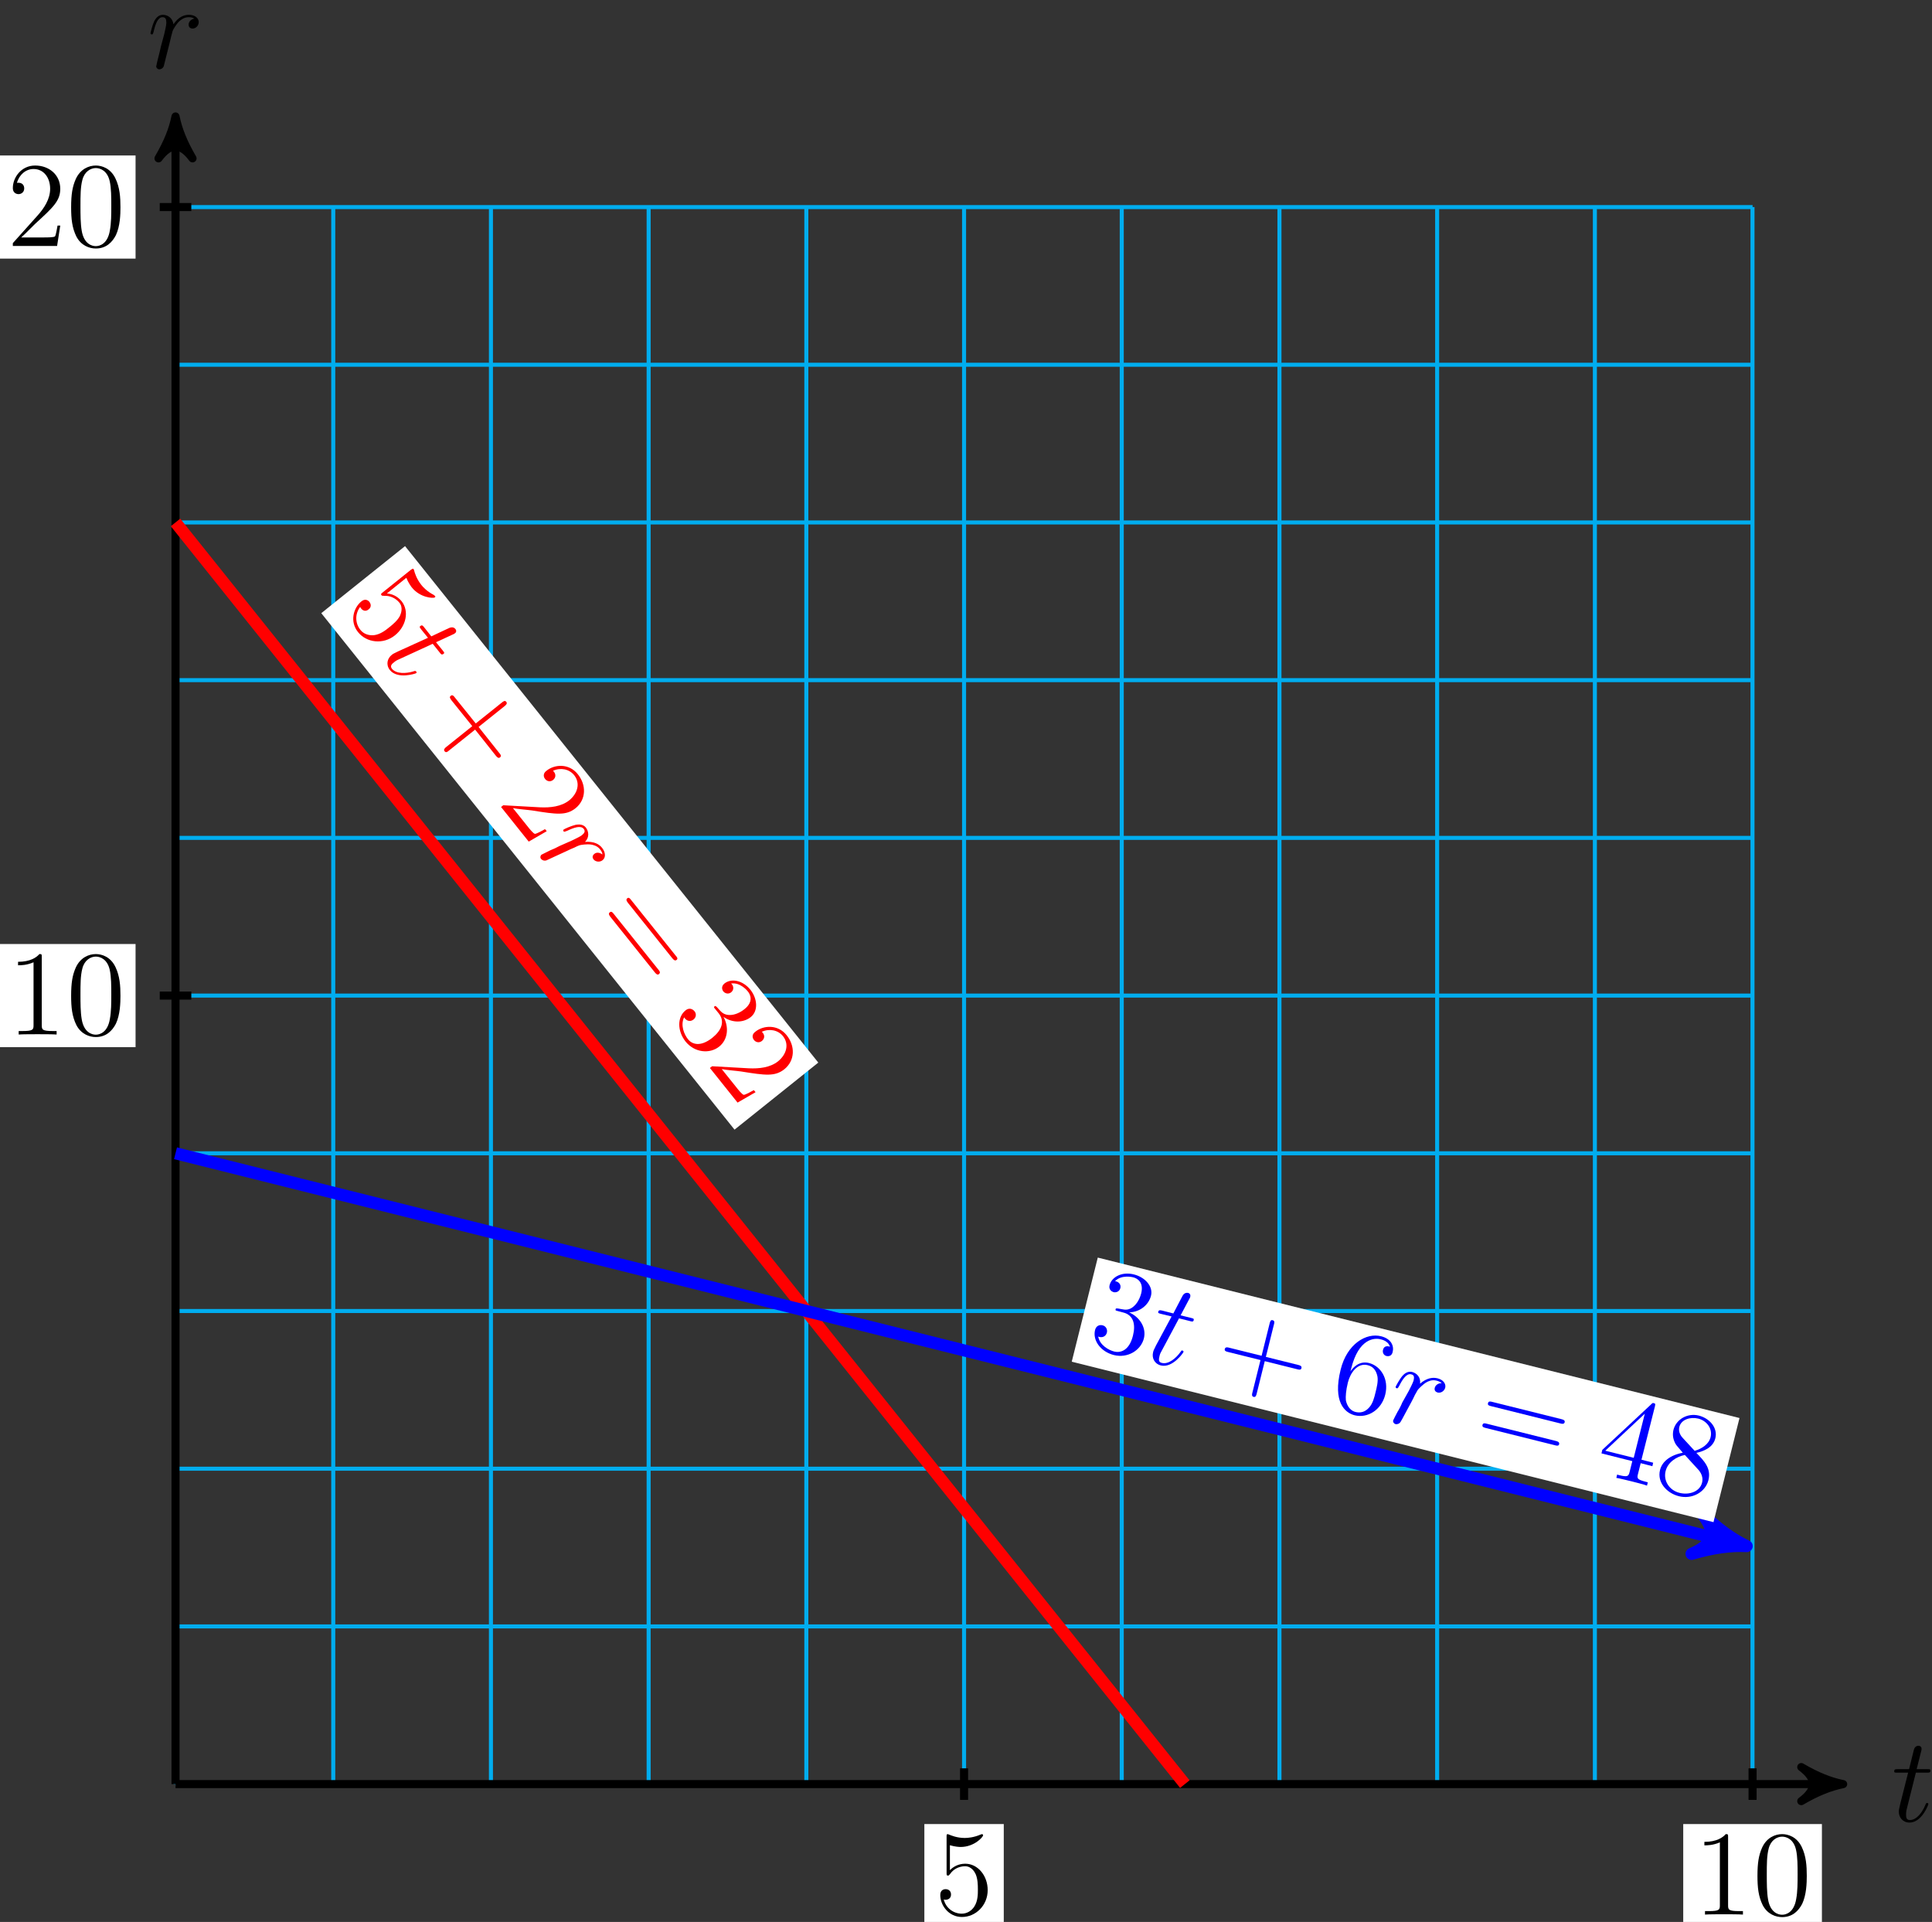 <?xml version="1.0" encoding="UTF-8"?>
<svg xmlns="http://www.w3.org/2000/svg" xmlns:xlink="http://www.w3.org/1999/xlink" width="191pt" height="190pt" viewBox="0 0 191 190" version="1.1">
<rect x="0" y="0" width="191" height="190" fill="#333333" stroke="none"/>
<defs>
<g>
<symbol overflow="visible" id="glyph0-0">
<path style="stroke:none;" d=""/>
</symbol>
<symbol overflow="visible" id="glyph0-1">
<path style="stroke:none;" d="M 2.406 -4.812 L 3.5 -4.812 C 3.734 -4.812 3.844 -4.812 3.844 -5.016 C 3.844 -5.156 3.781 -5.156 3.531 -5.156 L 2.484 -5.156 L 2.922 -6.891 C 2.969 -7.062 2.969 -7.094 2.969 -7.172 C 2.969 -7.359 2.828 -7.469 2.672 -7.469 C 2.562 -7.469 2.297 -7.438 2.203 -7.047 L 1.734 -5.156 L 0.609 -5.156 C 0.375 -5.156 0.266 -5.156 0.266 -4.922 C 0.266 -4.812 0.344 -4.812 0.578 -4.812 L 1.641 -4.812 L 0.844 -1.656 C 0.75 -1.234 0.719 -1.109 0.719 -0.953 C 0.719 -0.391 1.109 0.125 1.781 0.125 C 2.984 0.125 3.641 -1.625 3.641 -1.703 C 3.641 -1.781 3.578 -1.812 3.516 -1.812 C 3.484 -1.812 3.438 -1.812 3.422 -1.766 C 3.406 -1.75 3.391 -1.75 3.312 -1.547 C 3.062 -0.953 2.516 -0.125 1.812 -0.125 C 1.453 -0.125 1.438 -0.422 1.438 -0.688 C 1.438 -0.688 1.438 -0.922 1.469 -1.062 Z M 2.406 -4.812 "/>
</symbol>
<symbol overflow="visible" id="glyph0-2">
<path style="stroke:none;" d="M 4.656 -4.891 C 4.281 -4.812 4.094 -4.547 4.094 -4.297 C 4.094 -4 4.312 -3.906 4.484 -3.906 C 4.812 -3.906 5.094 -4.203 5.094 -4.547 C 5.094 -4.938 4.719 -5.266 4.125 -5.266 C 3.641 -5.266 3.094 -5.062 2.594 -4.328 C 2.516 -4.953 2.031 -5.266 1.547 -5.266 C 1.094 -5.266 0.844 -4.906 0.703 -4.656 C 0.5 -4.219 0.328 -3.5 0.328 -3.438 C 0.328 -3.391 0.375 -3.328 0.453 -3.328 C 0.547 -3.328 0.562 -3.344 0.641 -3.625 C 0.812 -4.344 1.047 -5.031 1.516 -5.031 C 1.812 -5.031 1.891 -4.828 1.891 -4.484 C 1.891 -4.219 1.766 -3.75 1.688 -3.375 L 1.344 -2.094 C 1.297 -1.859 1.172 -1.328 1.109 -1.109 C 1.031 -0.797 0.891 -0.234 0.891 -0.172 C 0.891 -0.016 1.031 0.125 1.203 0.125 C 1.344 0.125 1.562 0.031 1.641 -0.203 C 1.672 -0.297 2.109 -2.109 2.188 -2.375 C 2.25 -2.641 2.312 -2.891 2.375 -3.156 C 2.422 -3.328 2.469 -3.516 2.516 -3.672 C 2.547 -3.781 2.875 -4.359 3.172 -4.625 C 3.312 -4.75 3.625 -5.031 4.109 -5.031 C 4.297 -5.031 4.5 -5 4.656 -4.891 Z M 4.656 -4.891 "/>
</symbol>
<symbol overflow="visible" id="glyph1-0">
<path style="stroke:none;" d=""/>
</symbol>
<symbol overflow="visible" id="glyph1-1">
<path style="stroke:none;" d="M 5.266 -2.406 C 5.266 -3.828 4.297 -5.016 3.047 -5.016 C 2.359 -5.016 1.844 -4.703 1.531 -4.375 L 1.531 -6.844 C 2.047 -6.688 2.469 -6.672 2.594 -6.672 C 3.938 -6.672 4.812 -7.656 4.812 -7.828 C 4.812 -7.875 4.781 -7.938 4.703 -7.938 C 4.703 -7.938 4.656 -7.938 4.547 -7.891 C 3.891 -7.609 3.312 -7.562 3 -7.562 C 2.219 -7.562 1.656 -7.812 1.422 -7.906 C 1.344 -7.938 1.297 -7.938 1.297 -7.938 C 1.203 -7.938 1.203 -7.859 1.203 -7.672 L 1.203 -4.125 C 1.203 -3.906 1.203 -3.844 1.344 -3.844 C 1.406 -3.844 1.422 -3.844 1.547 -4 C 1.875 -4.484 2.438 -4.766 3.031 -4.766 C 3.672 -4.766 3.984 -4.188 4.078 -3.984 C 4.281 -3.516 4.297 -2.922 4.297 -2.469 C 4.297 -2.016 4.297 -1.344 3.953 -0.797 C 3.688 -0.375 3.234 -0.078 2.703 -0.078 C 1.906 -0.078 1.141 -0.609 0.922 -1.484 C 0.984 -1.453 1.047 -1.453 1.109 -1.453 C 1.312 -1.453 1.641 -1.562 1.641 -1.969 C 1.641 -2.312 1.406 -2.5 1.109 -2.5 C 0.891 -2.5 0.578 -2.391 0.578 -1.922 C 0.578 -0.906 1.406 0.25 2.719 0.25 C 4.078 0.25 5.266 -0.891 5.266 -2.406 Z M 5.266 -2.406 "/>
</symbol>
<symbol overflow="visible" id="glyph1-2">
<path style="stroke:none;" d="M 4.906 0 L 4.906 -0.344 L 4.531 -0.344 C 3.484 -0.344 3.438 -0.484 3.438 -0.922 L 3.438 -7.656 C 3.438 -7.938 3.438 -7.953 3.203 -7.953 C 2.922 -7.625 2.312 -7.188 1.094 -7.188 L 1.094 -6.844 C 1.359 -6.844 1.953 -6.844 2.625 -7.141 L 2.625 -0.922 C 2.625 -0.484 2.578 -0.344 1.531 -0.344 L 1.156 -0.344 L 1.156 0 C 1.484 -0.031 2.641 -0.031 3.031 -0.031 C 3.438 -0.031 4.578 -0.031 4.906 0 Z M 4.906 0 "/>
</symbol>
<symbol overflow="visible" id="glyph1-3">
<path style="stroke:none;" d="M 5.359 -3.828 C 5.359 -4.812 5.297 -5.781 4.859 -6.688 C 4.375 -7.688 3.516 -7.953 2.922 -7.953 C 2.234 -7.953 1.391 -7.609 0.938 -6.609 C 0.609 -5.859 0.484 -5.109 0.484 -3.828 C 0.484 -2.672 0.578 -1.797 1 -0.938 C 1.469 -0.031 2.297 0.25 2.922 0.25 C 3.953 0.25 4.547 -0.375 4.906 -1.062 C 5.328 -1.953 5.359 -3.125 5.359 -3.828 Z M 4.453 -3.969 C 4.453 -3.172 4.453 -2.266 4.312 -1.531 C 4.094 -0.219 3.328 0.016 2.922 0.016 C 2.531 0.016 1.75 -0.203 1.531 -1.5 C 1.406 -2.219 1.406 -3.125 1.406 -3.969 C 1.406 -4.953 1.406 -5.828 1.594 -6.531 C 1.797 -7.344 2.406 -7.703 2.922 -7.703 C 3.375 -7.703 4.062 -7.438 4.297 -6.406 C 4.453 -5.719 4.453 -4.781 4.453 -3.969 Z M 4.453 -3.969 "/>
</symbol>
<symbol overflow="visible" id="glyph1-4">
<path style="stroke:none;" d="M 5.266 -2.016 L 5 -2.016 C 4.953 -1.812 4.859 -1.141 4.75 -0.953 C 4.656 -0.844 3.984 -0.844 3.625 -0.844 L 1.406 -0.844 C 1.734 -1.125 2.469 -1.891 2.766 -2.172 C 4.594 -3.844 5.266 -4.469 5.266 -5.656 C 5.266 -7.031 4.172 -7.953 2.781 -7.953 C 1.406 -7.953 0.578 -6.766 0.578 -5.734 C 0.578 -5.125 1.109 -5.125 1.141 -5.125 C 1.406 -5.125 1.703 -5.312 1.703 -5.688 C 1.703 -6.031 1.484 -6.25 1.141 -6.25 C 1.047 -6.25 1.016 -6.25 0.984 -6.234 C 1.203 -7.047 1.859 -7.609 2.625 -7.609 C 3.641 -7.609 4.266 -6.75 4.266 -5.656 C 4.266 -4.641 3.688 -3.75 3 -2.984 L 0.578 -0.281 L 0.578 0 L 4.953 0 Z M 5.266 -2.016 "/>
</symbol>
<symbol overflow="visible" id="glyph2-0">
<path style="stroke:none;" d=""/>
</symbol>
<symbol overflow="visible" id="glyph2-1">
<path style="stroke:none;" d="M 6.297 -3.078 C 6.5 -2.578 6.75 -2.25 6.828 -2.141 C 7.656 -1.094 8.984 -1.031 9.109 -1.141 C 9.156 -1.172 9.188 -1.219 9.141 -1.281 C 9.125 -1.297 9.109 -1.312 9 -1.391 C 8.375 -1.719 7.969 -2.125 7.781 -2.375 C 7.297 -2.984 7.125 -3.578 7.062 -3.828 C 7.047 -3.906 7.016 -3.922 7.016 -3.938 C 6.953 -4.016 6.891 -3.969 6.734 -3.859 L 3.969 -1.641 C 3.797 -1.5 3.75 -1.469 3.844 -1.359 C 3.875 -1.312 3.891 -1.297 4.094 -1.297 C 4.672 -1.328 5.234 -1.078 5.609 -0.625 C 6.016 -0.125 5.75 0.5 5.656 0.703 C 5.422 1.141 4.969 1.531 4.609 1.812 C 4.266 2.094 3.734 2.516 3.094 2.594 C 2.594 2.641 2.078 2.484 1.75 2.062 C 1.25 1.438 1.188 0.516 1.734 -0.203 C 1.75 -0.141 1.797 -0.094 1.828 -0.047 C 1.953 0.125 2.25 0.312 2.562 0.047 C 2.844 -0.156 2.828 -0.469 2.641 -0.703 C 2.516 -0.859 2.219 -1.047 1.859 -0.75 C 1.062 -0.109 0.688 1.25 1.516 2.281 C 2.359 3.344 4 3.547 5.172 2.609 C 6.281 1.719 6.609 0.219 5.828 -0.766 C 5.391 -1.297 4.828 -1.5 4.375 -1.531 Z M 6.297 -3.078 "/>
</symbol>
<symbol overflow="visible" id="glyph2-2">
<path style="stroke:none;" d="M 5.141 1.984 L 7.188 4.562 C 7.297 4.688 7.438 4.859 7.594 4.734 C 7.781 4.594 7.656 4.438 7.531 4.297 L 5.484 1.719 L 8.062 -0.344 C 8.188 -0.453 8.359 -0.594 8.219 -0.766 C 8.078 -0.938 7.922 -0.797 7.781 -0.688 L 5.203 1.375 L 3.141 -1.188 C 3.031 -1.328 2.906 -1.5 2.734 -1.359 C 2.562 -1.234 2.688 -1.078 2.797 -0.922 L 4.859 1.641 L 2.281 3.703 C 2.156 3.812 1.984 3.953 2.125 4.125 C 2.266 4.297 2.422 4.172 2.562 4.047 Z M 5.141 1.984 "/>
</symbol>
<symbol overflow="visible" id="glyph2-3">
<path style="stroke:none;" d="M 4.875 2.844 L 4.703 2.641 C 4.516 2.75 3.922 3.078 3.719 3.109 C 3.562 3.109 3.141 2.578 2.922 2.297 L 1.531 0.562 C 1.953 0.656 3.016 0.734 3.438 0.797 C 5.875 1.188 6.781 1.312 7.719 0.578 C 8.781 -0.281 8.812 -1.719 7.938 -2.797 C 7.078 -3.875 5.641 -3.781 4.844 -3.125 C 4.359 -2.75 4.688 -2.344 4.719 -2.312 C 4.875 -2.109 5.203 -1.984 5.5 -2.219 C 5.766 -2.438 5.797 -2.75 5.594 -3.016 C 5.531 -3.094 5.516 -3.109 5.484 -3.125 C 6.25 -3.469 7.094 -3.297 7.578 -2.703 C 8.219 -1.906 7.938 -0.891 7.094 -0.203 C 6.297 0.422 5.219 0.531 4.203 0.484 L 0.578 0.281 L 0.359 0.453 L 3.094 3.875 Z M 4.875 2.844 "/>
</symbol>
<symbol overflow="visible" id="glyph2-4">
<path style="stroke:none;" d="M 8.062 3.875 C 8.172 4 8.312 4.172 8.484 4.031 C 8.641 3.906 8.516 3.75 8.391 3.609 L 4 -1.875 C 3.891 -2.016 3.766 -2.188 3.609 -2.062 C 3.438 -1.922 3.562 -1.766 3.672 -1.609 Z M 6.328 5.266 C 6.438 5.391 6.578 5.562 6.734 5.438 C 6.922 5.281 6.797 5.125 6.672 4.984 L 2.281 -0.5 C 2.172 -0.641 2.047 -0.812 1.875 -0.672 C 1.703 -0.531 1.828 -0.375 1.938 -0.219 Z M 6.328 5.266 "/>
</symbol>
<symbol overflow="visible" id="glyph2-5">
<path style="stroke:none;" d="M 4.734 -0.969 C 4.594 -1.109 4.547 -1.141 4.469 -1.062 C 4.375 -1 4.422 -0.953 4.547 -0.797 L 4.891 -0.375 C 5.531 0.438 5.156 1.312 4.266 2.031 C 3.031 3.016 2.203 2.641 1.844 2.172 C 1.484 1.719 1.078 0.797 1.469 0.016 C 1.672 0.359 2.062 0.5 2.391 0.234 C 2.656 0.031 2.703 -0.328 2.5 -0.578 C 2.312 -0.812 1.969 -0.969 1.609 -0.672 C 0.781 -0.016 0.781 1.359 1.609 2.406 C 2.5 3.516 4 3.656 4.938 2.906 C 5.797 2.219 5.922 0.984 5.359 -0.031 C 6.234 0.594 7.344 0.562 8.062 -0.016 C 8.797 -0.609 8.734 -1.812 8.016 -2.719 C 7.266 -3.641 6.141 -3.875 5.453 -3.328 C 5.094 -3.031 5.234 -2.688 5.344 -2.547 C 5.5 -2.359 5.828 -2.234 6.109 -2.453 C 6.406 -2.688 6.359 -3.031 6.203 -3.234 C 6.156 -3.281 6.141 -3.312 6.109 -3.328 C 7.031 -3.469 7.734 -2.594 7.766 -2.547 C 8.016 -2.25 8.359 -1.531 7.438 -0.797 C 7.266 -0.656 6.734 -0.266 6.109 -0.219 C 5.469 -0.172 5.188 -0.469 4.969 -0.703 Z M 4.734 -0.969 "/>
</symbol>
<symbol overflow="visible" id="glyph3-0">
<path style="stroke:none;" d=""/>
</symbol>
<symbol overflow="visible" id="glyph3-1">
<path style="stroke:none;" d="M 5.25 -1.125 L 5.938 -0.266 C 6.078 -0.078 6.156 0 6.328 -0.141 C 6.438 -0.219 6.391 -0.266 6.234 -0.469 L 5.578 -1.281 L 7.203 -2.031 C 7.375 -2.094 7.391 -2.125 7.453 -2.172 C 7.609 -2.281 7.594 -2.469 7.5 -2.578 C 7.422 -2.672 7.25 -2.844 6.875 -2.688 L 5.109 -1.859 L 4.406 -2.75 C 4.266 -2.922 4.203 -3.016 4.016 -2.875 C 3.922 -2.797 3.969 -2.734 4.109 -2.547 L 4.781 -1.719 L 1.828 -0.375 C 1.438 -0.188 1.312 -0.125 1.203 -0.031 C 0.766 0.312 0.594 0.938 1.016 1.469 C 1.766 2.406 3.547 1.828 3.609 1.781 C 3.672 1.734 3.656 1.672 3.625 1.625 C 3.594 1.594 3.562 1.562 3.516 1.562 C 3.484 1.562 3.484 1.547 3.266 1.625 C 2.656 1.797 1.672 1.891 1.219 1.344 C 1 1.062 1.219 0.859 1.422 0.703 C 1.422 0.703 1.609 0.547 1.75 0.484 Z M 5.25 -1.125 "/>
</symbol>
<symbol overflow="visible" id="glyph3-2">
<path style="stroke:none;" d="M 6.719 0.578 C 6.422 0.344 6.109 0.359 5.922 0.516 C 5.688 0.703 5.734 0.922 5.844 1.062 C 6.047 1.312 6.469 1.359 6.734 1.141 C 7.047 0.906 7.062 0.391 6.688 -0.078 C 6.391 -0.453 5.891 -0.734 5 -0.672 C 5.453 -1.125 5.375 -1.703 5.078 -2.094 C 4.797 -2.438 4.359 -2.406 4.078 -2.359 C 3.609 -2.25 2.938 -1.938 2.891 -1.891 C 2.844 -1.875 2.828 -1.781 2.875 -1.719 C 2.938 -1.656 2.953 -1.656 3.234 -1.766 C 3.891 -2.078 4.578 -2.328 4.875 -1.953 C 5.047 -1.719 4.953 -1.547 4.688 -1.328 C 4.484 -1.172 4.031 -0.969 3.688 -0.797 L 2.484 -0.266 C 2.266 -0.141 1.766 0.094 1.547 0.172 C 1.266 0.312 0.75 0.562 0.703 0.594 C 0.578 0.688 0.547 0.891 0.656 1.016 C 0.75 1.125 0.938 1.234 1.188 1.156 C 1.281 1.125 2.953 0.328 3.219 0.219 C 3.469 0.094 3.688 0 3.953 -0.109 C 4.109 -0.188 4.297 -0.281 4.438 -0.328 C 4.547 -0.375 5.203 -0.469 5.594 -0.406 C 5.766 -0.375 6.188 -0.312 6.484 0.062 C 6.609 0.219 6.719 0.391 6.719 0.578 Z M 6.719 0.578 "/>
</symbol>
<symbol overflow="visible" id="glyph4-0">
<path style="stroke:none;" d=""/>
</symbol>
<symbol overflow="visible" id="glyph4-1">
<path style="stroke:none;" d="M 3.188 -3.641 C 2.969 -3.672 2.922 -3.672 2.906 -3.562 C 2.875 -3.453 2.938 -3.438 3.141 -3.391 L 3.672 -3.25 C 4.672 -3 4.906 -2.078 4.625 -0.969 C 4.25 0.562 3.344 0.75 2.781 0.609 C 2.219 0.469 1.344 -0.016 1.188 -0.875 C 1.547 -0.719 1.938 -0.859 2.047 -1.266 C 2.125 -1.594 1.938 -1.906 1.625 -1.984 C 1.328 -2.062 0.984 -1.953 0.875 -1.516 C 0.625 -0.484 1.438 0.625 2.734 0.953 C 4.109 1.297 5.406 0.484 5.703 -0.688 C 5.969 -1.75 5.297 -2.797 4.25 -3.266 C 5.328 -3.297 6.172 -4 6.406 -4.906 C 6.641 -5.812 5.844 -6.734 4.719 -7.016 C 3.578 -7.312 2.531 -6.797 2.312 -5.953 C 2.203 -5.5 2.547 -5.312 2.703 -5.266 C 2.953 -5.203 3.281 -5.312 3.375 -5.656 C 3.469 -6.016 3.219 -6.266 2.953 -6.328 C 2.906 -6.344 2.875 -6.359 2.844 -6.344 C 3.484 -7.016 4.578 -6.75 4.641 -6.734 C 5.016 -6.641 5.719 -6.281 5.438 -5.141 C 5.375 -4.906 5.188 -4.297 4.719 -3.875 C 4.25 -3.453 3.844 -3.516 3.531 -3.578 Z M 3.188 -3.641 "/>
</symbol>
<symbol overflow="visible" id="glyph4-2">
<path style="stroke:none;" d="M 5.297 -1.531 L 8.5 -0.734 C 8.656 -0.688 8.875 -0.641 8.922 -0.828 C 8.984 -1.062 8.781 -1.109 8.609 -1.156 L 5.406 -1.953 L 6.203 -5.156 C 6.25 -5.312 6.297 -5.531 6.078 -5.578 C 5.875 -5.641 5.828 -5.438 5.781 -5.266 L 4.984 -2.062 L 1.781 -2.859 C 1.609 -2.906 1.406 -2.953 1.344 -2.734 C 1.297 -2.531 1.484 -2.484 1.672 -2.438 L 4.875 -1.641 L 4.078 1.562 C 4.031 1.734 3.984 1.938 4.188 2 C 4.406 2.047 4.453 1.859 4.5 1.672 Z M 5.297 -1.531 "/>
</symbol>
<symbol overflow="visible" id="glyph4-3">
<path style="stroke:none;" d="M 2.438 -3.672 C 3.172 -6.609 4.703 -6.703 5.328 -6.547 C 5.75 -6.453 6.141 -6.234 6.266 -5.812 C 6.125 -5.859 5.688 -5.969 5.578 -5.5 C 5.516 -5.25 5.625 -4.969 5.922 -4.891 C 6.219 -4.828 6.453 -4.953 6.531 -5.281 C 6.688 -5.891 6.391 -6.594 5.391 -6.844 C 3.922 -7.219 2.016 -6.094 1.391 -3.547 C 0.594 -0.344 1.797 0.719 2.781 0.969 C 4.062 1.281 5.422 0.438 5.797 -1.062 C 6.188 -2.609 5.359 -3.906 4.188 -4.203 C 3.156 -4.453 2.562 -3.656 2.359 -3.375 Z M 2.859 0.641 C 2.141 0.453 1.953 -0.281 1.906 -0.531 C 1.875 -0.875 1.906 -1.469 2.109 -2.281 C 2.344 -3.203 3.031 -4.25 4.078 -3.984 C 4.719 -3.828 4.938 -3.312 5.031 -2.859 C 5.109 -2.391 4.969 -1.812 4.844 -1.312 C 4.703 -0.719 4.562 -0.203 4.219 0.188 C 3.797 0.672 3.328 0.75 2.859 0.641 Z M 2.859 0.641 "/>
</symbol>
<symbol overflow="visible" id="glyph4-4">
<path style="stroke:none;" d="M 8.766 -1.812 C 8.922 -1.766 9.141 -1.719 9.203 -1.922 C 9.25 -2.141 9.047 -2.188 8.875 -2.234 L 2.047 -3.938 C 1.875 -3.984 1.672 -4.031 1.625 -3.812 C 1.562 -3.609 1.75 -3.562 1.938 -3.516 Z M 8.234 0.344 C 8.391 0.391 8.609 0.438 8.656 0.25 C 8.703 0.016 8.5 -0.031 8.328 -0.078 L 1.5 -1.781 C 1.328 -1.828 1.125 -1.875 1.078 -1.656 C 1.031 -1.453 1.219 -1.406 1.406 -1.359 Z M 8.234 0.344 "/>
</symbol>
<symbol overflow="visible" id="glyph4-5">
<path style="stroke:none;" d="M 6.078 -6.5 C 6.125 -6.734 6.141 -6.781 5.969 -6.828 C 5.875 -6.844 5.844 -6.859 5.734 -6.734 L 0.875 -2.203 L 0.797 -1.859 L 3.844 -1.094 L 3.578 -0.031 C 3.469 0.391 3.406 0.5 2.562 0.297 L 2.344 0.234 L 2.266 0.562 C 2.531 0.594 3.438 0.828 3.781 0.906 C 4.094 0.984 5.016 1.219 5.297 1.328 L 5.375 1 L 5.141 0.938 C 4.297 0.719 4.297 0.594 4.406 0.172 L 4.672 -0.891 L 5.828 -0.594 L 5.906 -0.938 L 4.75 -1.234 Z M 5.078 -5.781 L 3.984 -1.422 L 1.172 -2.125 Z M 5.078 -5.781 "/>
</symbol>
<symbol overflow="visible" id="glyph4-6">
<path style="stroke:none;" d="M 4.5 -3.328 C 5.156 -3.484 6.141 -3.812 6.375 -4.781 C 6.625 -5.797 5.828 -6.734 4.75 -7.016 C 3.625 -7.297 2.5 -6.656 2.234 -5.609 C 2.141 -5.203 2.156 -4.781 2.391 -4.312 C 2.484 -4.125 2.484 -4.125 3.156 -3.344 C 1.906 -3.109 1.109 -2.469 0.906 -1.641 C 0.594 -0.391 1.594 0.656 2.766 0.953 C 4.062 1.281 5.375 0.578 5.688 -0.625 C 5.984 -1.812 5.266 -2.531 4.5 -3.328 Z M 3.188 -4.766 C 3.062 -4.891 2.672 -5.328 2.812 -5.891 C 3 -6.641 3.906 -6.906 4.688 -6.719 C 5.531 -6.5 6.109 -5.734 5.906 -4.891 C 5.734 -4.188 5.062 -3.75 4.328 -3.531 Z M 3.359 -3.125 L 4.516 -1.859 C 4.781 -1.594 5.234 -1.094 5.062 -0.391 C 4.844 0.5 3.797 0.859 2.844 0.625 C 1.859 0.391 1.219 -0.531 1.453 -1.516 C 1.672 -2.406 2.516 -2.953 3.359 -3.125 Z M 3.359 -3.125 "/>
</symbol>
<symbol overflow="visible" id="glyph5-0">
<path style="stroke:none;" d=""/>
</symbol>
<symbol overflow="visible" id="glyph5-1">
<path style="stroke:none;" d="M 3.5 -4.094 L 4.562 -3.828 C 4.797 -3.766 4.906 -3.734 4.953 -3.922 C 4.984 -4.062 4.922 -4.078 4.672 -4.141 L 3.656 -4.391 L 4.5 -5.984 C 4.594 -6.141 4.594 -6.156 4.609 -6.234 C 4.656 -6.422 4.562 -6.562 4.406 -6.609 C 4.297 -6.625 4.031 -6.656 3.844 -6.312 L 2.938 -4.578 L 1.844 -4.859 C 1.609 -4.906 1.5 -4.938 1.438 -4.719 C 1.422 -4.609 1.5 -4.594 1.734 -4.531 L 2.766 -4.281 L 1.219 -1.406 C 1.031 -1.016 0.969 -0.906 0.938 -0.75 C 0.797 -0.203 1.047 0.391 1.703 0.562 C 2.859 0.844 3.922 -0.688 3.938 -0.766 C 3.969 -0.844 3.906 -0.891 3.844 -0.906 C 3.812 -0.922 3.766 -0.938 3.734 -0.891 C 3.719 -0.875 3.719 -0.875 3.594 -0.703 C 3.203 -0.172 2.469 0.484 1.797 0.312 C 1.438 0.234 1.5 -0.062 1.562 -0.328 C 1.562 -0.328 1.609 -0.547 1.672 -0.672 Z M 3.5 -4.094 "/>
</symbol>
<symbol overflow="visible" id="glyph5-2">
<path style="stroke:none;" d="M 5.703 -3.625 C 5.328 -3.641 5.078 -3.406 5.016 -3.172 C 4.938 -2.875 5.141 -2.75 5.297 -2.703 C 5.625 -2.625 5.953 -2.844 6.047 -3.172 C 6.141 -3.562 5.859 -3.969 5.281 -4.109 C 4.812 -4.219 4.234 -4.156 3.562 -3.578 C 3.641 -4.203 3.25 -4.609 2.781 -4.734 C 2.344 -4.844 2 -4.562 1.812 -4.344 C 1.5 -3.969 1.156 -3.312 1.141 -3.25 C 1.141 -3.219 1.172 -3.141 1.25 -3.125 C 1.344 -3.109 1.359 -3.109 1.5 -3.359 C 1.828 -4.016 2.234 -4.625 2.688 -4.5 C 2.984 -4.438 3 -4.234 2.922 -3.891 C 2.844 -3.641 2.625 -3.219 2.453 -2.875 L 1.797 -1.703 C 1.719 -1.484 1.469 -1 1.344 -0.812 C 1.188 -0.516 0.922 -0.016 0.906 0.047 C 0.859 0.203 0.969 0.375 1.141 0.422 C 1.266 0.453 1.516 0.406 1.641 0.188 C 1.703 0.125 2.562 -1.531 2.703 -1.766 C 2.828 -2.016 2.953 -2.234 3.062 -2.484 C 3.156 -2.641 3.25 -2.812 3.328 -2.953 C 3.391 -3.047 3.859 -3.531 4.203 -3.719 C 4.375 -3.812 4.734 -4 5.203 -3.875 C 5.391 -3.828 5.578 -3.75 5.703 -3.625 Z M 5.703 -3.625 "/>
</symbol>
</g>
</defs>
<g id="surface1">
<path style="fill:none;stroke-width:0.399;stroke-linecap:butt;stroke-linejoin:miter;stroke:rgb(0%,67.839%,93.729%);stroke-opacity:1;stroke-miterlimit:10;" d="M -0.001 0.001 L 155.909 0.001 M -0.001 15.591 L 155.909 15.591 M -0.001 31.181 L 155.909 31.181 M -0.001 46.771 L 155.909 46.771 M -0.001 62.364 L 155.909 62.364 M -0.001 77.954 L 155.909 77.954 M -0.001 93.544 L 155.909 93.544 M -0.001 109.138 L 155.909 109.138 M -0.001 124.728 L 155.909 124.728 M -0.001 140.317 L 155.909 140.317 M -0.001 155.903 L 155.909 155.903 M -0.001 0.001 L -0.001 155.907 M 15.592 0.001 L 15.592 155.907 M 31.182 0.001 L 31.182 155.907 M 46.772 0.001 L 46.772 155.907 M 62.362 0.001 L 62.362 155.907 M 77.956 0.001 L 77.956 155.907 M 93.545 0.001 L 93.545 155.907 M 109.135 0.001 L 109.135 155.907 M 124.725 0.001 L 124.725 155.907 M 140.319 0.001 L 140.319 155.907 M 155.901 0.001 L 155.901 155.907 " transform="matrix(1,0,0,-1,17.353,176.376)"/>
<path style="fill:none;stroke-width:0.797;stroke-linecap:butt;stroke-linejoin:miter;stroke:rgb(0%,0%,0%);stroke-opacity:1;stroke-miterlimit:10;" d="M -0.001 0.001 L 163.827 0.001 " transform="matrix(1,0,0,-1,17.353,176.376)"/>
<path style="fill-rule:nonzero;fill:rgb(0%,0%,0%);fill-opacity:1;stroke-width:0.797;stroke-linecap:butt;stroke-linejoin:round;stroke:rgb(0%,0%,0%);stroke-opacity:1;stroke-miterlimit:10;" d="M 1.037 0.001 C -0.259 0.259 -1.552 0.778 -3.107 1.685 C -1.552 0.517 -1.552 -0.519 -3.107 -1.683 C -1.552 -0.776 -0.259 -0.261 1.037 0.001 Z M 1.037 0.001 " transform="matrix(1,0,0,-1,181.181,176.376)"/>
<g style="fill:rgb(0%,0%,0%);fill-opacity:1;">
  <use xlink:href="#glyph0-1" x="186.999" y="180.053"/>
</g>
<path style="fill:none;stroke-width:0.797;stroke-linecap:butt;stroke-linejoin:miter;stroke:rgb(0%,0%,0%);stroke-opacity:1;stroke-miterlimit:10;" d="M -0.001 0.001 L -0.001 163.829 " transform="matrix(1,0,0,-1,17.353,176.376)"/>
<path style="fill-rule:nonzero;fill:rgb(0%,0%,0%);fill-opacity:1;stroke-width:0.797;stroke-linecap:butt;stroke-linejoin:round;stroke:rgb(0%,0%,0%);stroke-opacity:1;stroke-miterlimit:10;" d="M 1.036 0.001 C -0.261 0.259 -1.554 0.779 -3.109 1.685 C -1.554 0.517 -1.554 -0.518 -3.109 -1.682 C -1.554 -0.776 -0.261 -0.26 1.036 0.001 Z M 1.036 0.001 " transform="matrix(0,-1,-1,0,17.353,12.548)"/>
<g style="fill:rgb(0%,0%,0%);fill-opacity:1;">
  <use xlink:href="#glyph0-2" x="14.553" y="6.73"/>
</g>
<path style="fill:none;stroke-width:0.797;stroke-linecap:butt;stroke-linejoin:miter;stroke:rgb(0%,0%,0%);stroke-opacity:1;stroke-miterlimit:10;" d="M 77.956 1.56 L 77.956 -1.558 " transform="matrix(1,0,0,-1,17.353,176.376)"/>
<path style=" stroke:none;fill-rule:nonzero;fill:rgb(100%,100%,100%);fill-opacity:1;" d="M 91.383 190.508 L 99.234 190.508 L 99.234 180.324 L 91.383 180.324 Z M 91.383 190.508 "/>
<g style="fill:rgb(0%,0%,0%);fill-opacity:1;">
  <use xlink:href="#glyph1-1" x="92.378" y="189.261"/>
</g>
<path style="fill:none;stroke-width:0.797;stroke-linecap:butt;stroke-linejoin:miter;stroke:rgb(0%,0%,0%);stroke-opacity:1;stroke-miterlimit:10;" d="M 1.561 77.954 L -1.56 77.954 " transform="matrix(1,0,0,-1,17.353,176.376)"/>
<path style=" stroke:none;fill-rule:nonzero;fill:rgb(100%,100%,100%);fill-opacity:1;" d="M -0.305 103.52 L 13.402 103.52 L 13.402 93.324 L -0.305 93.324 Z M -0.305 103.52 "/>
<g style="fill:rgb(0%,0%,0%);fill-opacity:1;">
  <use xlink:href="#glyph1-2" x="0.691" y="102.271"/>
  <use xlink:href="#glyph1-3" x="6.549" y="102.271"/>
</g>
<path style="fill:none;stroke-width:0.797;stroke-linecap:butt;stroke-linejoin:miter;stroke:rgb(0%,0%,0%);stroke-opacity:1;stroke-miterlimit:10;" d="M 155.909 1.56 L 155.909 -1.558 " transform="matrix(1,0,0,-1,17.353,176.376)"/>
<path style=" stroke:none;fill-rule:nonzero;fill:rgb(100%,100%,100%);fill-opacity:1;" d="M 166.406 190.52 L 180.117 190.52 L 180.117 180.324 L 166.406 180.324 Z M 166.406 190.52 "/>
<g style="fill:rgb(0%,0%,0%);fill-opacity:1;">
  <use xlink:href="#glyph1-2" x="167.403" y="189.273"/>
  <use xlink:href="#glyph1-3" x="173.261" y="189.273"/>
</g>
<path style="fill:none;stroke-width:0.797;stroke-linecap:butt;stroke-linejoin:miter;stroke:rgb(0%,0%,0%);stroke-opacity:1;stroke-miterlimit:10;" d="M 1.561 155.907 L -1.56 155.907 " transform="matrix(1,0,0,-1,17.353,176.376)"/>
<path style=" stroke:none;fill-rule:nonzero;fill:rgb(100%,100%,100%);fill-opacity:1;" d="M -0.305 25.566 L 13.402 25.566 L 13.402 15.371 L -0.305 15.371 Z M -0.305 25.566 "/>
<g style="fill:rgb(0%,0%,0%);fill-opacity:1;">
  <use xlink:href="#glyph1-4" x="0.691" y="24.317"/>
  <use xlink:href="#glyph1-3" x="6.549" y="24.317"/>
</g>
<path style="fill:none;stroke-width:1.196;stroke-linecap:butt;stroke-linejoin:miter;stroke:rgb(100%,0%,0%);stroke-opacity:1;stroke-miterlimit:10;" d="M -0.001 124.728 C -0.001 124.728 99.78 0.001 99.78 0.001 " transform="matrix(1,0,0,-1,17.353,176.376)"/>
<path style=" stroke:none;fill-rule:nonzero;fill:rgb(100%,100%,100%);fill-opacity:1;" d="M 80.898 105.047 L 40.043 53.988 L 31.762 60.617 L 72.617 111.676 Z M 80.898 105.047 "/>
<g style="fill:rgb(100%,0%,0%);fill-opacity:1;">
  <use xlink:href="#glyph2-1" x="33.873" y="60.2"/>
</g>
<g style="fill:rgb(100%,0%,0%);fill-opacity:1;">
  <use xlink:href="#glyph3-1" x="37.529" y="64.77"/>
</g>
<g style="fill:rgb(100%,0%,0%);fill-opacity:1;">
  <use xlink:href="#glyph2-2" x="41.83" y="70.145"/>
</g>
<g style="fill:rgb(100%,0%,0%);fill-opacity:1;">
  <use xlink:href="#glyph2-3" x="49.177" y="79.326"/>
</g>
<g style="fill:rgb(100%,0%,0%);fill-opacity:1;">
  <use xlink:href="#glyph3-2" x="52.835" y="83.898"/>
</g>
<g style="fill:rgb(100%,0%,0%);fill-opacity:1;">
  <use xlink:href="#glyph2-4" x="58.408" y="90.863"/>
</g>
<g style="fill:rgb(100%,0%,0%);fill-opacity:1;">
  <use xlink:href="#glyph2-5" x="66.165" y="100.557"/>
  <use xlink:href="#glyph2-3" x="69.822" y="105.127"/>
</g>
<path style="fill:none;stroke-width:1.196;stroke-linecap:butt;stroke-linejoin:miter;stroke:rgb(0%,0%,100%);stroke-opacity:1;stroke-miterlimit:10;" d="M -0.001 62.364 C -0.001 62.364 155.909 23.388 154.092 23.841 " transform="matrix(1,0,0,-1,17.353,176.376)"/>
<path style="fill-rule:nonzero;fill:rgb(0%,0%,100%);fill-opacity:1;stroke-width:1.196;stroke-linecap:butt;stroke-linejoin:round;stroke:rgb(0%,0%,100%);stroke-opacity:1;stroke-miterlimit:10;" d="M 1.273 0.001 C -0.32 0.319 -1.913 0.956 -3.827 2.072 C -1.914 0.637 -1.913 -0.639 -3.826 -2.071 C -1.914 -0.957 -0.318 -0.317 1.273 0.001 Z M 1.273 0.001 " transform="matrix(0.97,0.243,0.243,-0.97,171.444,152.536)"/>
<path style=" stroke:none;fill-rule:nonzero;fill:rgb(100%,100%,100%);fill-opacity:1;" d="M 171.969 140.184 L 108.527 124.324 L 105.953 134.617 L 169.398 150.477 Z M 171.969 140.184 "/>
<g style="fill:rgb(0%,0%,100%);fill-opacity:1;">
  <use xlink:href="#glyph4-1" x="107.382" y="133.005"/>
</g>
<g style="fill:rgb(0%,0%,100%);fill-opacity:1;">
  <use xlink:href="#glyph5-1" x="113.06" y="134.424"/>
</g>
<g style="fill:rgb(0%,0%,100%);fill-opacity:1;">
  <use xlink:href="#glyph4-2" x="119.739" y="136.094"/>
</g>
<g style="fill:rgb(0%,0%,100%);fill-opacity:1;">
  <use xlink:href="#glyph4-3" x="131.147" y="138.946"/>
</g>
<g style="fill:rgb(0%,0%,100%);fill-opacity:1;">
  <use xlink:href="#glyph5-2" x="136.828" y="140.366"/>
</g>
<g style="fill:rgb(0%,0%,100%);fill-opacity:1;">
  <use xlink:href="#glyph4-4" x="145.482" y="142.529"/>
</g>
<g style="fill:rgb(0%,0%,100%);fill-opacity:1;">
  <use xlink:href="#glyph4-5" x="157.528" y="145.54"/>
  <use xlink:href="#glyph4-6" x="163.207" y="146.96"/>
</g>
</g>
</svg>
